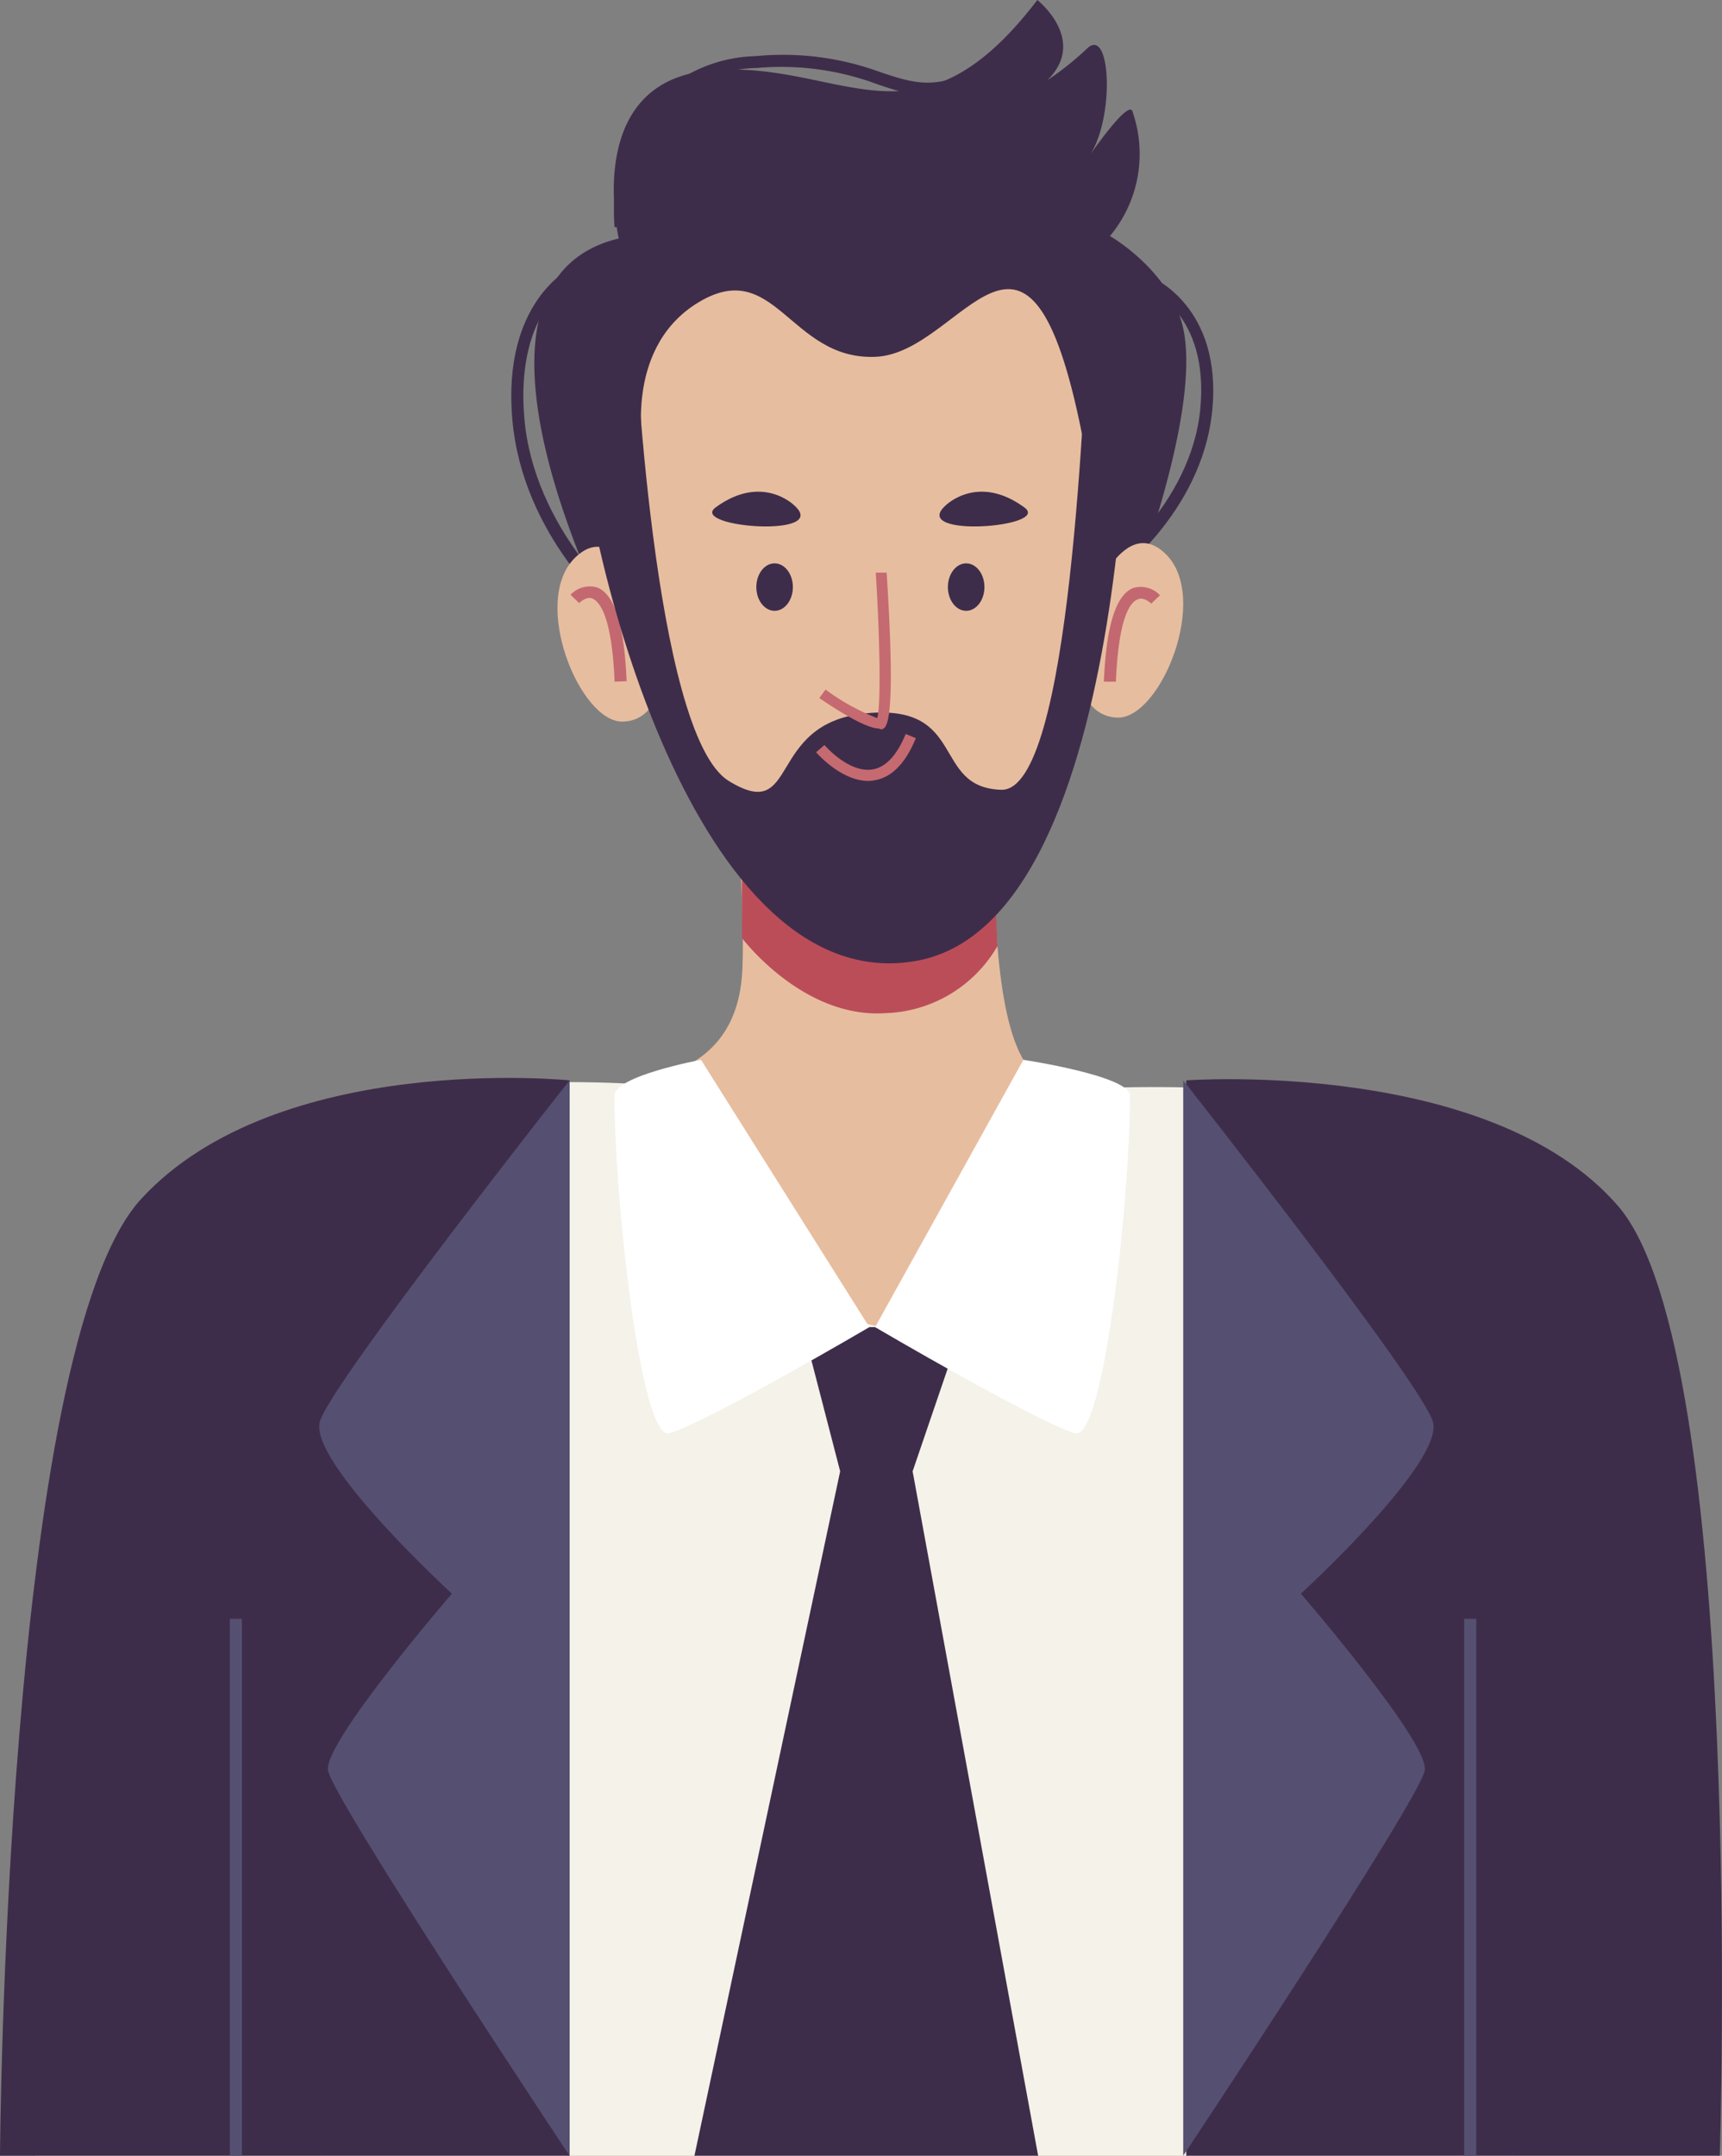<svg xmlns="http://www.w3.org/2000/svg" viewBox="0 0 107.42 134.43"><rect x="0" y="0" width="107.42" height="134.43" fill="#808080" stroke="none"/><defs><style>.cls-1{fill:#3e2d4a;}.cls-2{fill:#e7bd9f;}.cls-3{fill:#bb4d59;}.cls-4{fill:#f4f2e9;}.cls-5{fill:#c36870;}.cls-6{fill:#c56a70;}.cls-7{fill:#555071;}.cls-8{fill:#fff;}</style></defs><g id="Layer_2" data-name="Layer 2"><g id="OBJECTS"><path class="cls-1" d="M38.47,38.38c-.24-.2-5.87-4.9-6.51-12.22s3.57-9.42,3.75-9.5l.31.68c-.16.07-3.9,1.88-3.31,8.75S38.89,37.75,39,37.8Z"/><path class="cls-1" d="M69.09,36.27l-.44-.61c.06,0,5.62-4.07,6.22-10.11S71.62,18,71.58,18l.28-.7s4.4,1.81,3.76,8.3S69.33,36.1,69.09,36.27Z"/><path class="cls-1" d="M38.44,39.71s-11.6-22,.16-24.84c0,0-2.35-9.87,5.82-10.49S57.17,9.88,64.71,0c0,0,3.16,2.49.63,5a18.83,18.83,0,0,0,2.5-2c1.5-1.37,1.71,4.67,0,6.88,0,0,2.65-3.88,2.82-2.88a8,8,0,0,1-1.42,7.72s3.79,2.15,4.57,5.76c1.28,5.95-4.3,19.23-4.3,19.23Z"/><path class="cls-2" d="M69.42,20.44S73.07,57.07,54.3,57.06c-12.92,0-18.26-23.5-14.54-33.7S62,12.13,69.42,20.44Z"/><path class="cls-2" d="M62.84,37.4s-2.71,25.65,1.64,29.48,21.94-2,26.62,5.39,3.28,62.16,3.28,62.16H20.17s1.25-63.11,5.11-65.86,20.06,3.17,21-7.65c.45-5.18-1.79-31.7-1.79-31.7Z"/><ellipse class="cls-1" cx="48.32" cy="36.61" rx="1.14" ry="1.48"/><ellipse class="cls-1" cx="60.27" cy="36.61" rx="1.14" ry="1.48"/><path class="cls-2" d="M40.75,38.32s-2.11-6.26-4.88-3.54S36.15,45,38.81,45,42,40.88,40.75,38.32Z"/><path class="cls-2" d="M67.83,38.07s2.14-6.24,4.9-3.51-.33,10.23-3,10.19S66.57,40.62,67.83,38.07Z"/><path class="cls-3" d="M46.28,53.36s7.94,8.35,15.73.92L62.22,59a8.37,8.37,0,0,1-7,4.18c-5.15.34-8.93-4.68-8.93-4.68Z"/><path class="cls-1" d="M59,31.51s2-2,4.91.14C65.6,32.89,56.66,33.58,59,31.51Z"/><path class="cls-1" d="M49.54,31.51s-2-2-4.91.14C43,32.89,51.89,33.58,49.54,31.51Z"/><path class="cls-4" d="M40.09,67.63S42.86,80,54.93,82.76,69.71,67.82,69.71,67.82s25.89-1,30.72,8.18,6.67,58.43,6.67,58.43H2.18S6.11,83.26,9.62,76.26C15,65.62,40.09,67.63,40.09,67.63Z"/><path class="cls-5" d="M38.34,42.51c-.18-4.27-1-5-1.37-5.18s-.84.27-.84.28l-.54-.52a1.65,1.65,0,0,1,1.65-.46c1.1.42,1.7,2.34,1.85,5.85Z"/><path class="cls-5" d="M69.61,42.51l-.75,0c.15-3.51.75-5.43,1.85-5.85a1.65,1.65,0,0,1,1.65.46l-.54.52s-.44-.43-.84-.27S69.79,38.25,69.61,42.51Z"/><path class="cls-1" d="M39.59,20.38s1.12,25.39,5.87,28.32c4.45,2.73,2.26-3.62,8.58-4.22s4.05,4.64,8.42,4.77S67.6,24.35,68,18.32l2.48,1.5s.59,37.61-13.32,40.1c-13.71,2.46-20.85-25.33-21.31-36C35.86,23.88,37.37,23.26,39.59,20.38Z"/><path class="cls-6" d="M54.83,45.43c-.86,0-2.86-1.31-3.72-1.9L51.5,43a13.54,13.54,0,0,0,3.22,1.78c.25-.81.16-5.14-.09-9.07l.68,0c.61,9.51,0,9.69-.32,9.77A.38.38,0,0,1,54.83,45.43Z"/><path class="cls-6" d="M54.18,48.7c-1.71,0-3.2-1.71-3.27-1.79l.52-.45s1.52,1.77,3,1.52c.82-.13,1.52-.88,2.07-2.21l.63.26c-.64,1.57-1.51,2.46-2.59,2.63A1.87,1.87,0,0,1,54.18,48.7Z"/><path class="cls-1" d="M35.53,67.37v67.06H0S.3,84,8.81,74.76,35.53,67.37,35.53,67.37Z"/><path class="cls-1" d="M74,67.37v67.06h33.28s1.63-50-6.34-59.22S74,67.37,74,67.37Z"/><path class="cls-1" d="M40.14,28s-1.24-6.09,3.2-9c5-3.25,5.85,3.5,11.3,3.25s9.49-12,12.86,4.84c0,0,4.89,1.42,3-5.83S68,7.33,48.32,12.83,36.57,27.59,40.14,28Z"/><polygon class="cls-1" points="50.08 82.76 60 82.76 56.93 91.75 64.76 134.43 43.32 134.43 52.41 91.75 50.08 82.76"/><path class="cls-7" d="M35.53,67.37v67.06s-14.82-22.3-15.07-24.05,7.73-11,7.73-11-9-8.25-8.23-10.75S35.53,67.37,35.53,67.37Z"/><path class="cls-7" d="M73.81,67.37v67.06s14.82-22.3,15.07-24.05-7.73-11-7.73-11,9-8.24,8.23-10.74S73.81,67.37,73.81,67.37Z"/><rect class="cls-7" x="14.34" y="100.95" width="0.75" height="33.47"/><rect class="cls-7" x="91.34" y="100.95" width="0.75" height="33.47"/><path class="cls-8" d="M63.84,66.09,54.59,82.76s10,5.87,12.47,6.62c1.78.53,3.43-14.53,3.43-21.06C70.49,67.09,63.84,66.09,63.84,66.09Z"/><path class="cls-8" d="M43.73,66.09l10.5,16.67s-10,5.87-12.47,6.62c-1.78.53-3.43-14.53-3.43-21.06C38.33,67.09,43.73,66.09,43.73,66.09Z"/><path class="cls-1" d="M38.34,14.17a11,11,0,0,1,2.12-7.54A9.18,9.18,0,0,1,47.15,3.5a17.61,17.61,0,0,1,7.77,1c2.79.93,4.48,1.49,9.55-2.83l.49.57c-5.4,4.6-7.34,4-10.27,3a17.13,17.13,0,0,0-7.48-1A8.47,8.47,0,0,0,41,7.11c-2.37,2.88-2,6.93-2,7Z"/></g></g></svg>